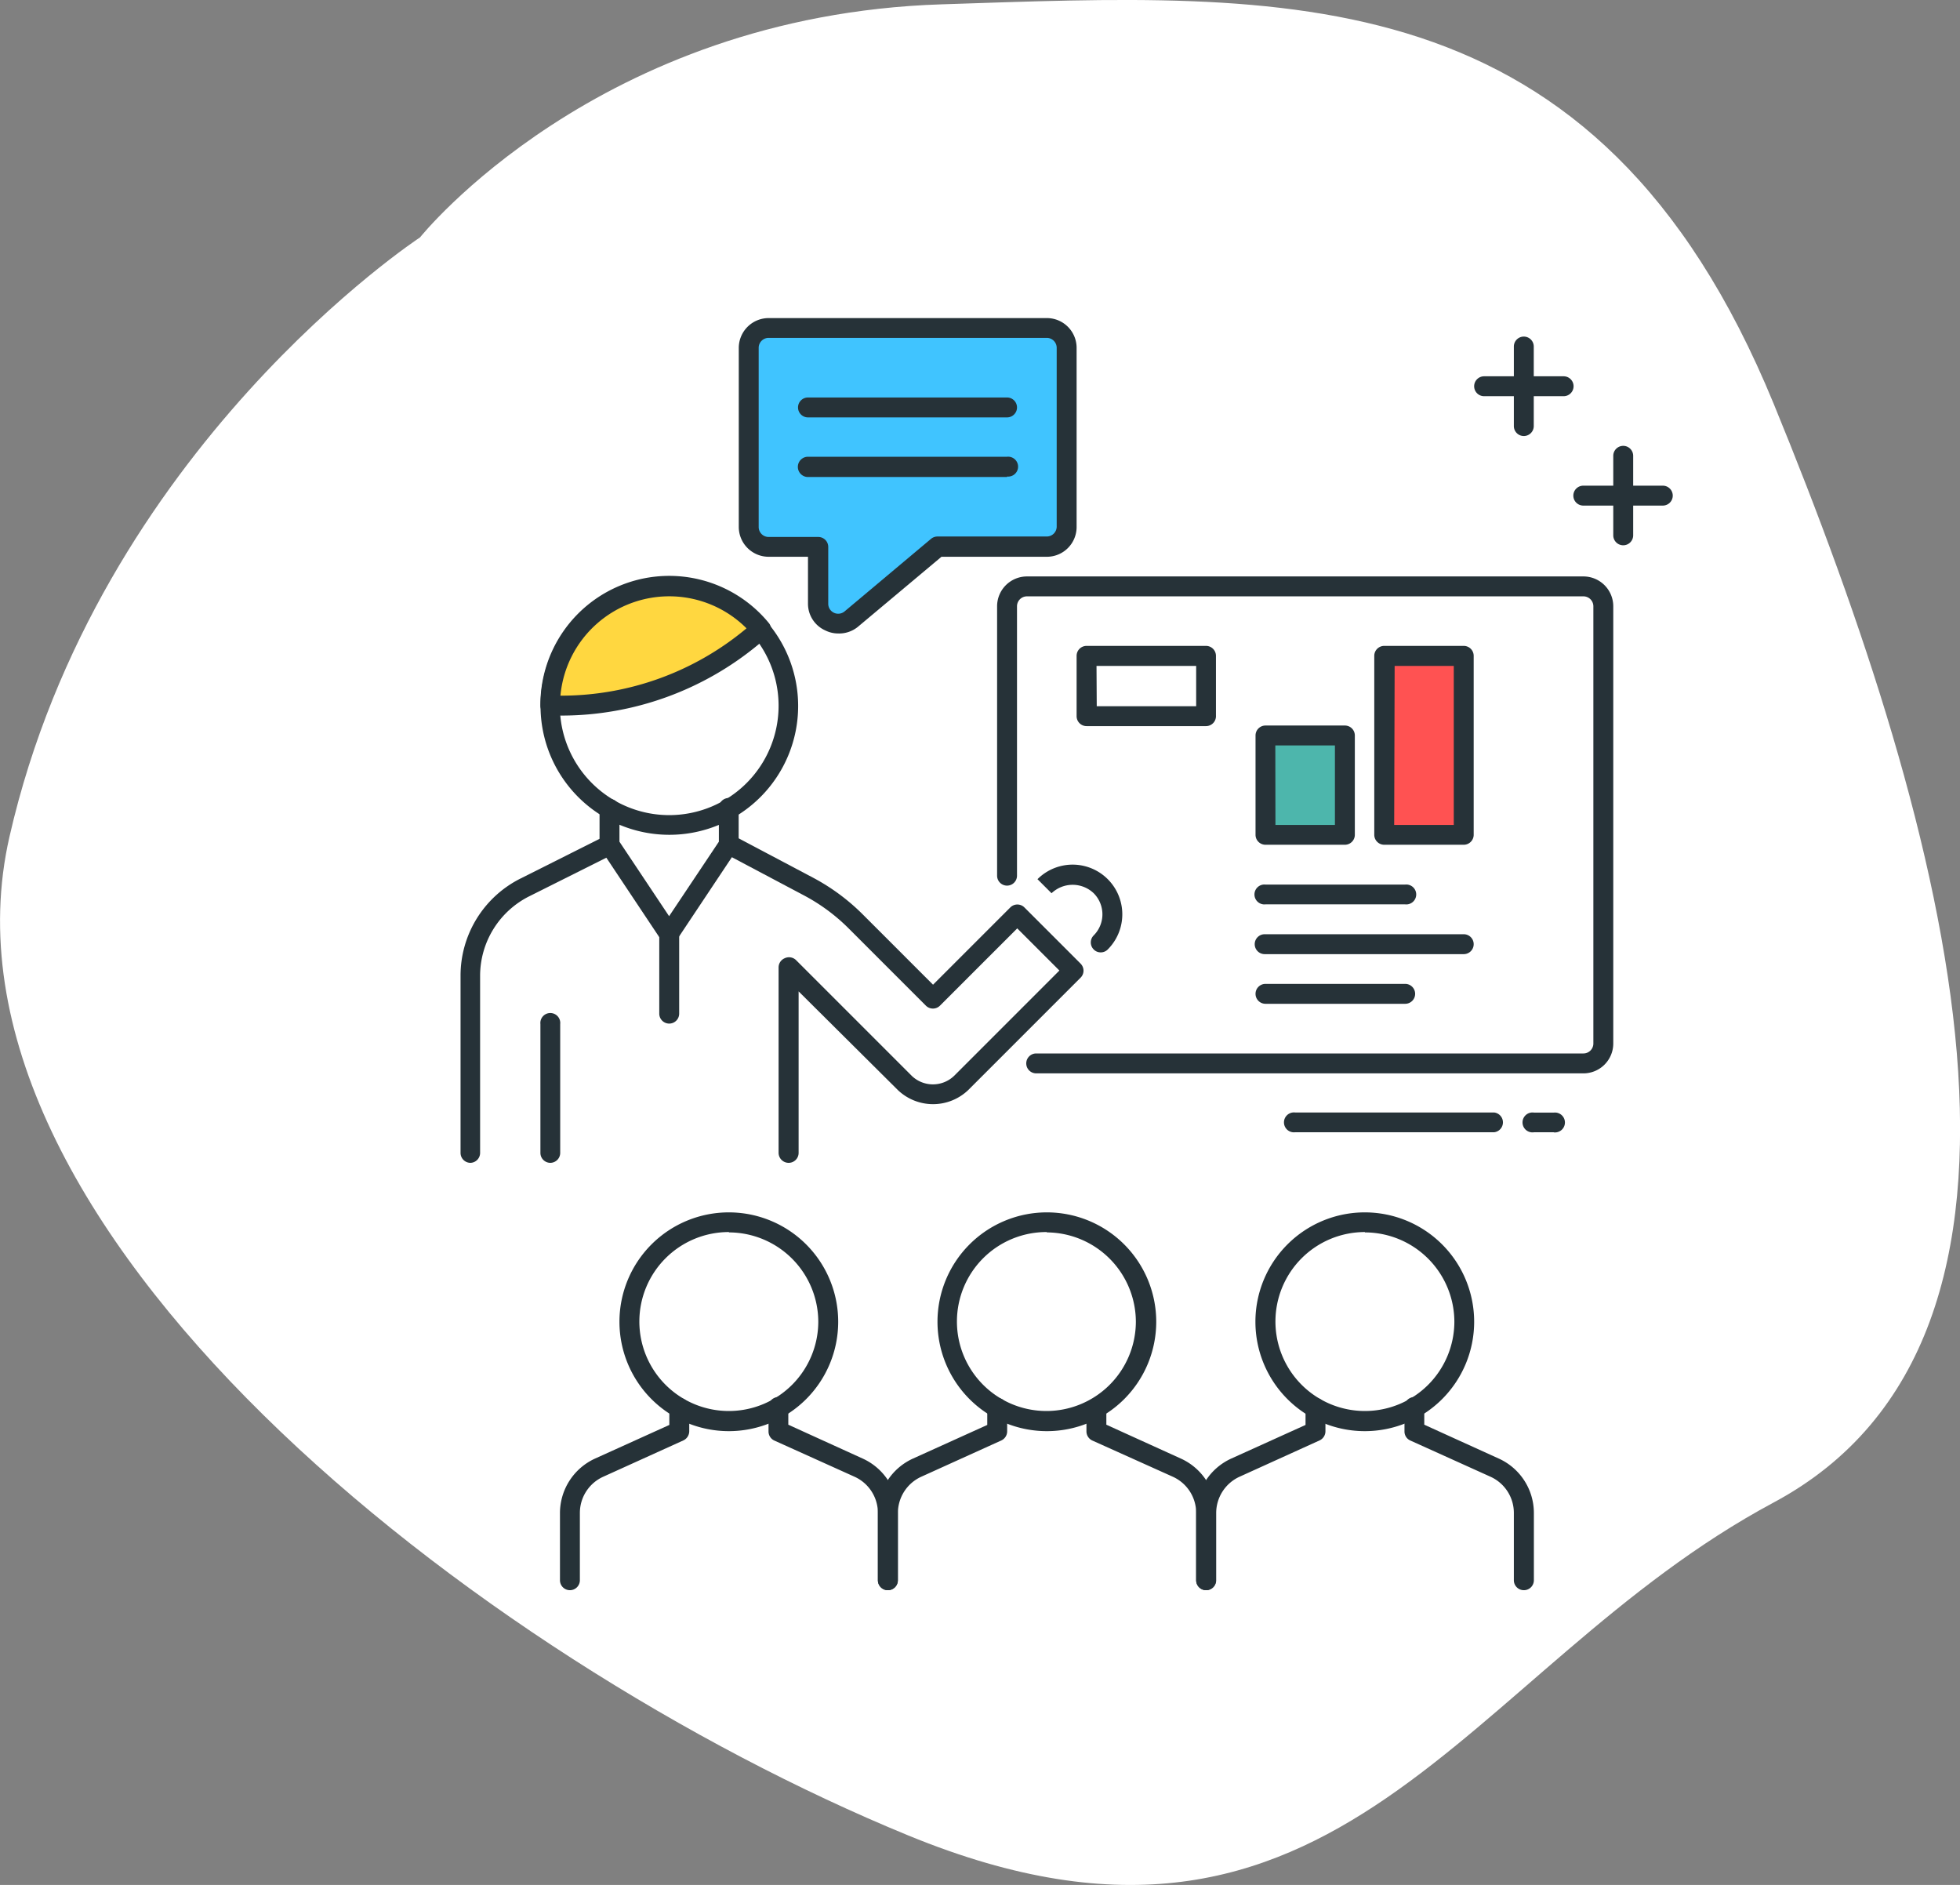 <svg xmlns="http://www.w3.org/2000/svg" viewBox="0 0 167.38 160.95"><rect x="0" y="0" width="167.38" height="160.95" fill="#808080" stroke="none"/><defs><style>.cls-1{fill:#fff;}.cls-2{fill:#263238;}.cls-3{fill:#40c4ff;}.cls-4{fill:#ffd740;}.cls-5{fill:#4db6ac;}.cls-6{fill:#ff5252;}</style></defs><title>W_3</title><g id="圖層_2" data-name="圖層 2"><g id="圖層_1-2" data-name="圖層 1"><path class="cls-1" d="M35.87,20.27S51,1.32,80.4.37s55.9-2.84,71.07,34.11,26.53,79.6,0,93.81-37,43.59-73.91,28.43S-6.77,104.6.81,71.44,35.87,20.27,35.87,20.27Z"/><path class="cls-2" d="M62.25,122.2a9.34,9.34,0,1,1,9.33-9.33A9.34,9.34,0,0,1,62.25,122.2Zm0-17a7.64,7.64,0,1,0,7.63,7.64A7.65,7.65,0,0,0,62.25,105.23Z"/><path class="cls-2" d="M48.67,135.78a.85.85,0,0,1-.85-.85v-5.75a5.12,5.12,0,0,1,3-4.64l6.34-2.87v-1.46a.85.85,0,0,1,1.7,0v2a.87.87,0,0,1-.5.78l-6.84,3.1a3.39,3.39,0,0,0-2,3.09v5.75A.85.85,0,0,1,48.67,135.78Z"/><path class="cls-2" d="M75.82,135.78a.85.85,0,0,1-.85-.85v-5.75a3.39,3.39,0,0,0-2-3.09L66.12,123a.85.85,0,0,1-.49-.77v-2a.85.85,0,1,1,1.69,0v1.42l6.35,2.89a5.11,5.11,0,0,1,3,4.64v5.75A.85.85,0,0,1,75.82,135.78Z"/><path class="cls-2" d="M89.4,122.2a9.34,9.34,0,1,1,9.34-9.33A9.34,9.34,0,0,1,89.4,122.2Zm0-17A7.64,7.64,0,1,0,97,112.87,7.65,7.65,0,0,0,89.4,105.23Z"/><path class="cls-2" d="M75.82,135.78a.85.85,0,0,1-.85-.85v-5.75a5.11,5.11,0,0,1,3-4.64l6.34-2.87v-1.46a.85.85,0,0,1,1.7,0v2a.86.86,0,0,1-.49.78l-6.84,3.1a3.4,3.4,0,0,0-2,3.09v5.75A.85.85,0,0,1,75.82,135.78Z"/><path class="cls-2" d="M103,135.78a.85.85,0,0,1-.85-.85v-5.75a3.39,3.39,0,0,0-2-3.09L93.28,123a.86.86,0,0,1-.5-.77v-2a.85.85,0,1,1,1.7,0v1.42l6.36,2.89a5.1,5.1,0,0,1,3,4.64v5.75A.85.85,0,0,1,103,135.78Z"/><path class="cls-2" d="M116.56,122.2a9.34,9.34,0,1,1,9.33-9.33A9.34,9.34,0,0,1,116.56,122.2Zm0-17a7.64,7.64,0,1,0,7.64,7.64A7.65,7.65,0,0,0,116.56,105.23Z"/><path class="cls-2" d="M103,135.78a.85.85,0,0,1-.85-.85v-5.75a5.12,5.12,0,0,1,3-4.64l6.34-2.87v-1.46a.85.85,0,1,1,1.7,0v2a.86.86,0,0,1-.5.78l-6.83,3.1a3.41,3.41,0,0,0-2,3.09v5.75A.85.85,0,0,1,103,135.78Z"/><path class="cls-2" d="M130.13,135.78a.85.85,0,0,1-.85-.85v-5.75a3.39,3.39,0,0,0-2-3.09L120.44,123a.84.84,0,0,1-.5-.77v-2a.85.85,0,1,1,1.69,0v1.42l6.36,2.89a5.1,5.1,0,0,1,3,4.64v5.75A.85.85,0,0,1,130.13,135.78Z"/><path class="cls-3" d="M89.4,28H65.64a1.7,1.7,0,0,0-1.7,1.7V45a1.7,1.7,0,0,0,1.7,1.69h4.24v4.87a1.69,1.69,0,0,0,2.78,1.3l7.4-6.17H89.4A1.69,1.69,0,0,0,91.09,45V29.7A1.69,1.69,0,0,0,89.4,28Z"/><path class="cls-2" d="M71.58,54.09a2.47,2.47,0,0,1-1.08-.25A2.5,2.5,0,0,1,69,51.54v-4H65.64A2.55,2.55,0,0,1,63.09,45V29.7a2.55,2.55,0,0,1,2.55-2.54H89.4a2.54,2.54,0,0,1,2.54,2.54V45a2.54,2.54,0,0,1-2.54,2.54h-9l-7.16,6A2.54,2.54,0,0,1,71.58,54.09ZM65.64,28.85a.85.85,0,0,0-.85.85V45a.85.85,0,0,0,.85.85h4.24a.85.85,0,0,1,.85.84v4.87a.85.85,0,0,0,1.39.65L79.52,46a.87.87,0,0,1,.54-.19H89.4a.85.85,0,0,0,.84-.85V29.7a.85.85,0,0,0-.84-.85Z"/><path class="cls-2" d="M125,81.47h-17a.85.85,0,0,1,0-1.7h17a.85.85,0,1,1,0,1.7Z"/><path class="cls-2" d="M120,85.71H108.07a.85.85,0,0,1,0-1.7H120a.85.85,0,0,1,0,1.7Z"/><path class="cls-2" d="M120,77.22H108.07a.85.85,0,1,1,0-1.69H120a.85.85,0,1,1,0,1.69Z"/><path class="cls-2" d="M57.16,71.28a11,11,0,1,1,11-11A11,11,0,0,1,57.16,71.28Zm0-20.36a9.34,9.34,0,1,0,9.33,9.33A9.34,9.34,0,0,0,57.16,50.92Z"/><path class="cls-4" d="M64.22,54.36l.76-.63a10.18,10.18,0,0,0-18,6.52h1A25.42,25.42,0,0,0,64.22,54.36Z"/><path class="cls-2" d="M47.94,61.1H47a.85.85,0,0,1-.85-.85,11,11,0,0,1,19.5-7.06.81.81,0,0,1,.19.62.79.79,0,0,1-.3.57l-.76.64A26.36,26.36,0,0,1,47.94,61.1Zm-.08-1.7h.08a24.65,24.65,0,0,0,15.74-5.69l.07-.06A9.33,9.33,0,0,0,47.86,59.4Z"/><path class="cls-2" d="M40.18,99.29a.85.85,0,0,1-.85-.85V83.31A9.27,9.27,0,0,1,44.48,75l7.19-3.61a.87.87,0,0,1,1.14.38.85.85,0,0,1-.38,1.14l-7.19,3.6A7.6,7.6,0,0,0,41,83.31V98.44A.85.85,0,0,1,40.18,99.29Z"/><path class="cls-2" d="M47,99.29a.85.85,0,0,1-.85-.85v-11a.85.85,0,1,1,1.69,0v11A.85.85,0,0,1,47,99.29Z"/><path class="cls-2" d="M57.14,80.61a.83.83,0,0,1-.7-.38l-5.09-7.64a.78.78,0,0,1-.15-.47V69.06a.85.85,0,0,1,.85-.85h0a.85.85,0,0,1,.85.85v2.81l4.24,6.36,4.25-6.36V69.08a.85.85,0,1,1,1.69,0v3a.82.82,0,0,1-.15.47l-5.09,7.64A.86.86,0,0,1,57.14,80.61Z"/><path class="cls-2" d="M57.15,87.4a.85.85,0,0,1-.85-.85V79.76a.85.85,0,1,1,1.7,0v6.79A.85.85,0,0,1,57.15,87.4Z"/><path class="cls-2" d="M67.34,99.29a.86.86,0,0,1-.85-.85V82.6a.85.85,0,0,1,.52-.78A.86.86,0,0,1,68,82l9.87,9.87a2.61,2.61,0,0,0,3.6,0l9-9-3.6-3.6-6.6,6.6a.85.85,0,0,1-1.2,0l-6.59-6.59a15.93,15.93,0,0,0-3.87-2.85l-6.72-3.56a.85.85,0,0,1,.79-1.5l6.73,3.56a17.81,17.81,0,0,1,4.27,3.15l6,6,6.6-6.6a.85.85,0,0,1,1.2,0l4.8,4.8a.86.86,0,0,1,.25.6.84.84,0,0,1-.25.6l-9.6,9.6a4.35,4.35,0,0,1-6,0L68.2,84.65V98.44A.85.85,0,0,1,67.34,99.29Z"/><path class="cls-2" d="M135.22,91.65H88.49a.85.85,0,0,1,0-1.7h46.73a.85.85,0,0,0,.85-.84V51.77a.85.85,0,0,0-.85-.85H87.7a.85.85,0,0,0-.85.85v23a.85.85,0,1,1-1.7,0v-23a2.55,2.55,0,0,1,2.55-2.55h47.52a2.55,2.55,0,0,1,2.55,2.55V89.11A2.55,2.55,0,0,1,135.22,91.65Z"/><path class="cls-2" d="M94,81.32a.82.82,0,0,1-.6-.25.85.85,0,0,1,0-1.2,2.55,2.55,0,0,0,0-3.6,2.61,2.61,0,0,0-3.6,0l-1.2-1.2a4.24,4.24,0,0,1,6,6A.83.83,0,0,1,94,81.32Z"/><path class="cls-2" d="M133.53,33.83h-6.79a.85.85,0,1,1,0-1.7h6.79a.85.85,0,1,1,0,1.7Z"/><path class="cls-2" d="M130.13,37.23a.85.85,0,0,1-.85-.85V29.59a.85.85,0,1,1,1.7,0v6.79A.85.85,0,0,1,130.13,37.23Z"/><path class="cls-2" d="M142,43.17h-6.79a.85.85,0,0,1,0-1.7H142a.85.85,0,0,1,0,1.7Z"/><path class="cls-2" d="M138.62,46.56a.85.85,0,0,1-.85-.85V38.92a.85.85,0,1,1,1.7,0v6.79A.85.85,0,0,1,138.62,46.56Z"/><path class="cls-2" d="M127.59,96.68h-17a.85.85,0,1,1,0-1.69h17a.85.85,0,0,1,0,1.69Z"/><path class="cls-2" d="M132.68,96.68H131A.85.85,0,1,1,131,95h1.7a.85.85,0,1,1,0,1.69Z"/><path class="cls-2" d="M86,35.64H69a.85.85,0,0,1,0-1.7H86a.85.85,0,1,1,0,1.7Z"/><path class="cls-2" d="M86,40.73H69A.85.85,0,1,1,69,39H86a.85.85,0,1,1,0,1.69Z"/><path class="cls-5" d="M108.07,62.8h6.79v8.48h-6.79Z"/><path class="cls-2" d="M114.86,72.13h-6.79a.85.85,0,0,1-.85-.85V62.8a.85.85,0,0,1,.85-.85h6.79a.85.85,0,0,1,.84.85v8.48A.85.85,0,0,1,114.86,72.13Zm-5.94-1.69H114V63.65h-5.09Z"/><path class="cls-6" d="M118.25,56H125V71.28h-6.79Z"/><path class="cls-2" d="M125,72.13h-6.79a.85.85,0,0,1-.85-.85V56a.85.85,0,0,1,.85-.85H125a.85.85,0,0,1,.85.85V71.28A.85.85,0,0,1,125,72.13Zm-5.94-1.69h5.09V56.86H119.1Z"/><path class="cls-2" d="M103,62H92.79a.85.85,0,0,1-.85-.85V56a.85.85,0,0,1,.85-.85H103a.85.85,0,0,1,.84.85V61.1A.85.85,0,0,1,103,62Zm-9.34-1.7h8.49V56.86H93.64Z"/></g></g></svg>